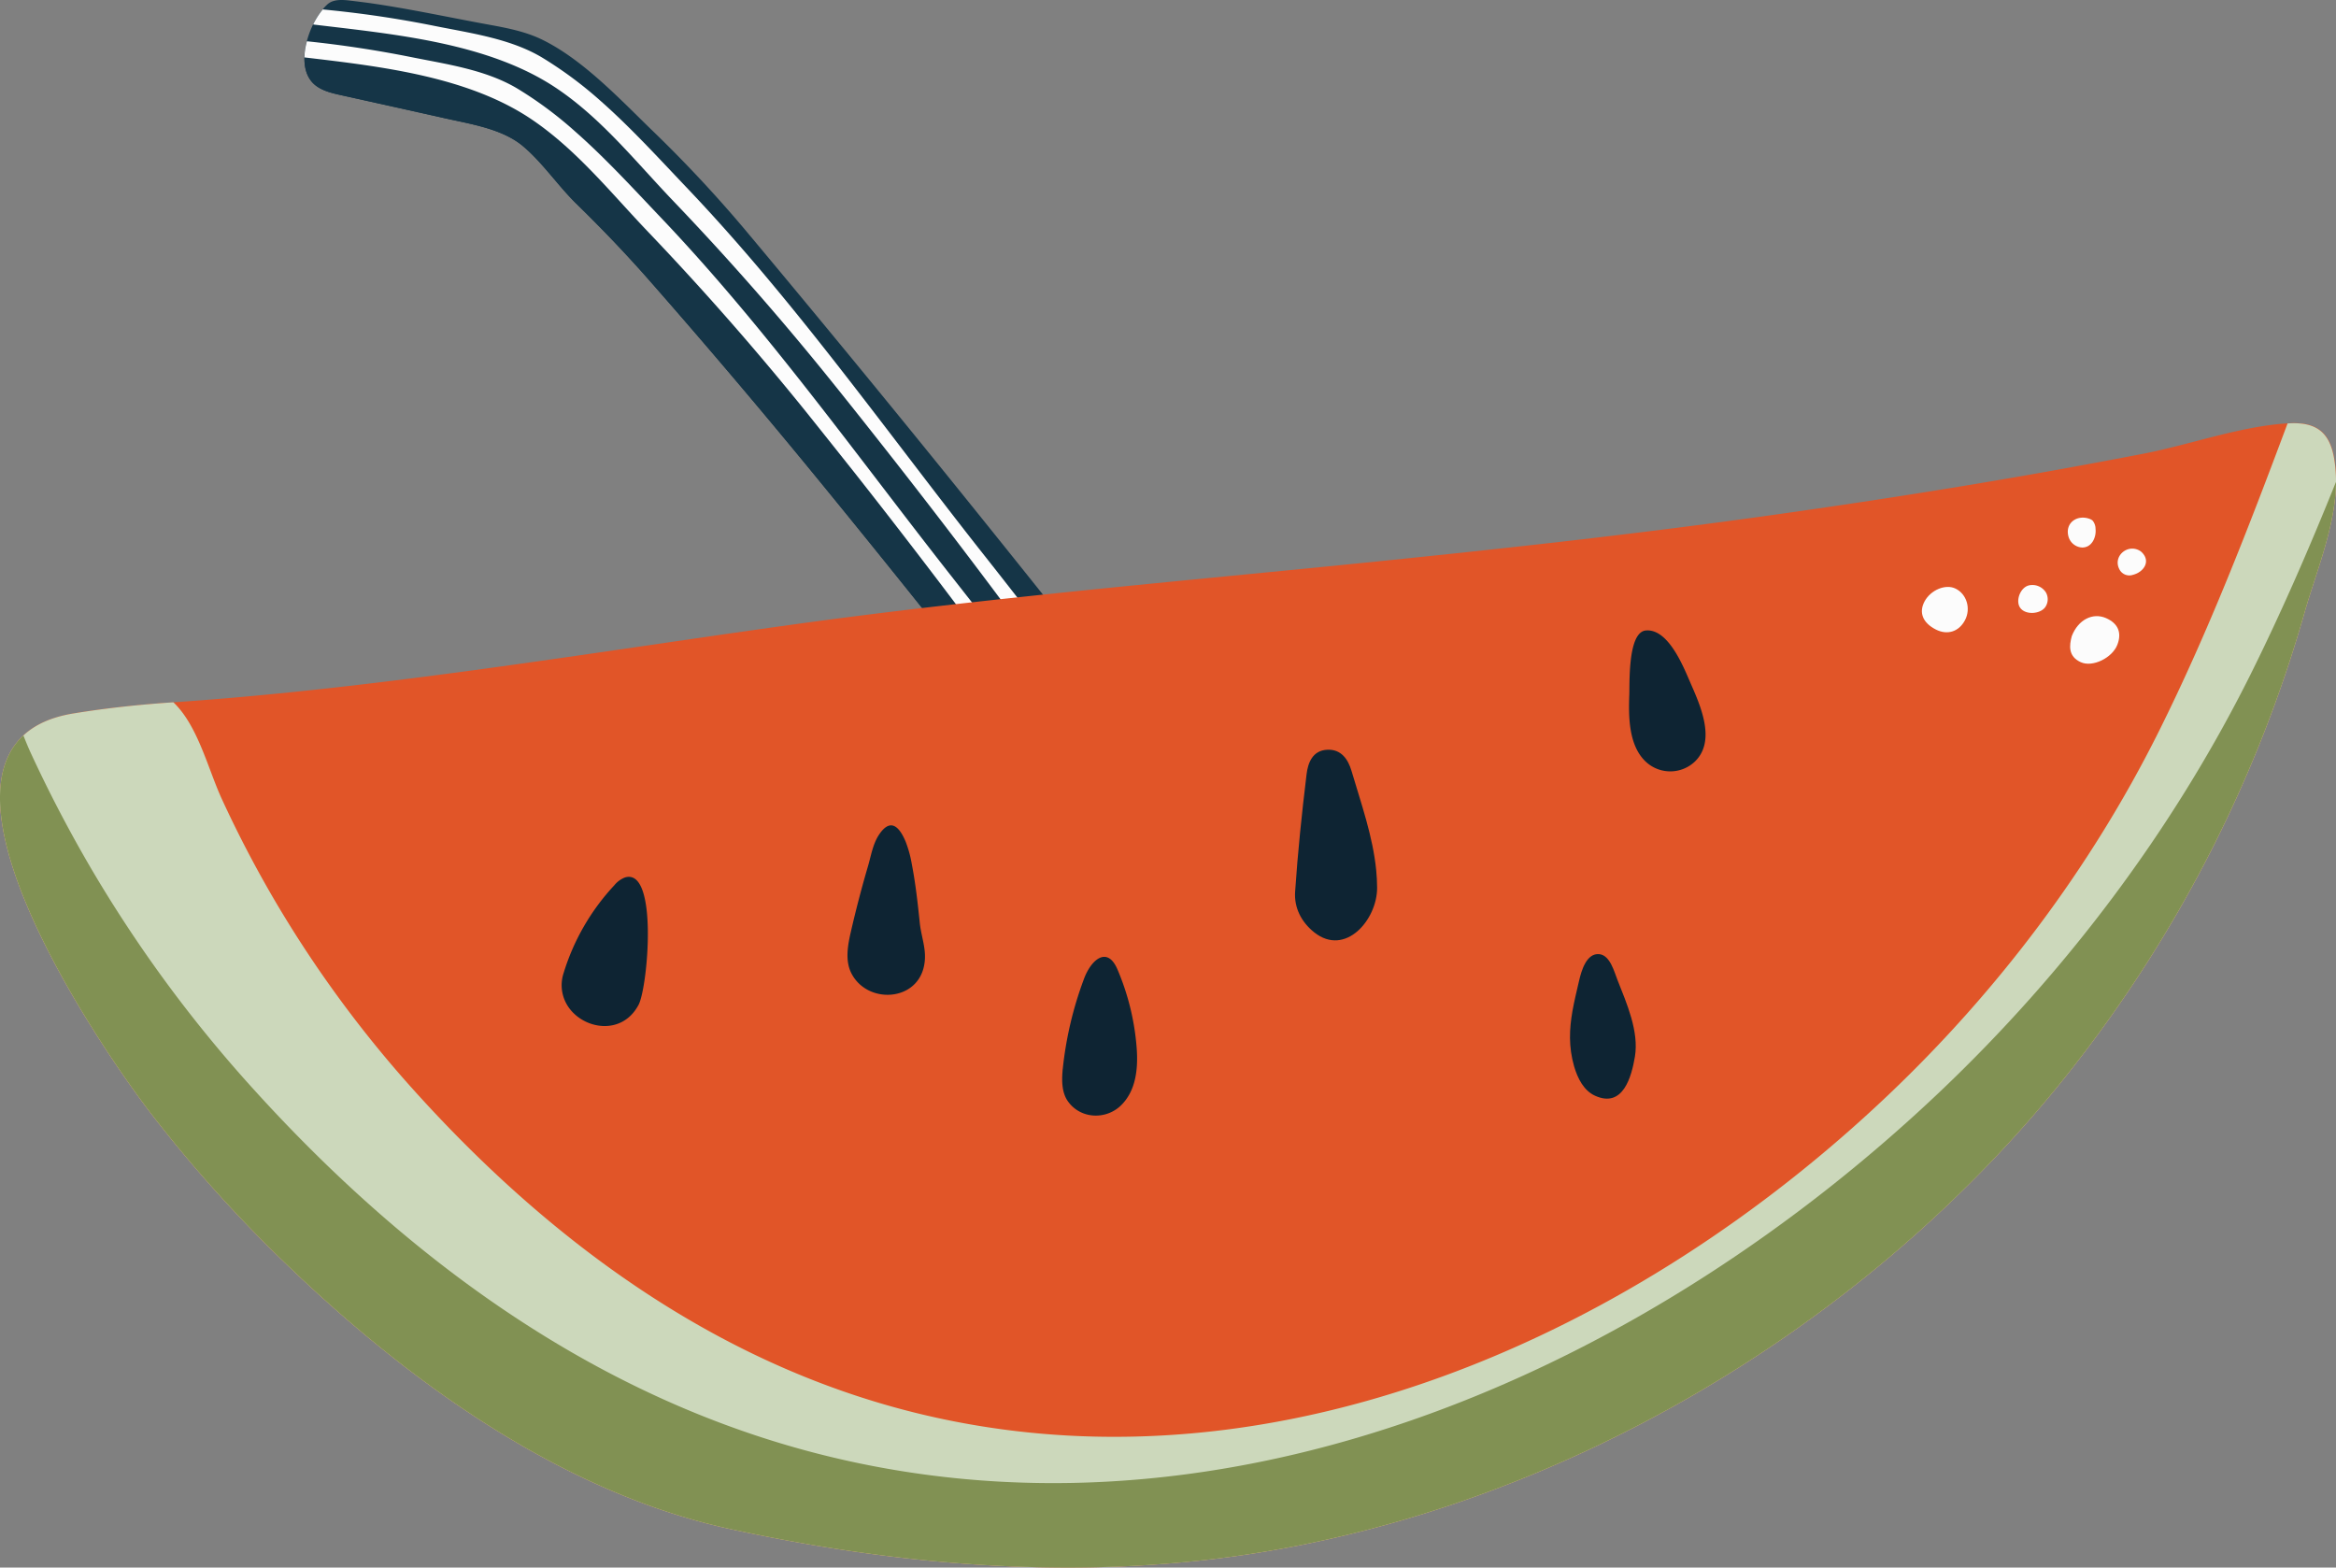 <svg xmlns="http://www.w3.org/2000/svg" width="1080" height="724.69" viewBox="0 0 1080 724.69"><rect x="0" y="0" width="1080" height="724.69" fill="#808080" stroke="none"/><g id="Layer_2" data-name="Layer 2"><g id="Summer_vibe05_563826894"><g id="Summer_vibe05_563826894-2" data-name="Summer_vibe05_563826894"><path d="M140.76 26.54c-.13 5.4 1.42 10.32 5.62 13.31 3.32 2.34 7.42 3.29 11.41 4.17 16 3.55 31.94 7.07 47.91 10.66 11.84 2.67 26.34 4.82 35.93 12.76C250.7 75 257.91 85.8 266.4 94.12c11.65 11.37 22.92 23.12 33.65 35.33q38.76 44.12 76 89.53c32.81 40 65 80.5 97.2 121 13.88 17.39 27.07 35.31 40.91 52.77a91.86 91.86.0 0 0 13.05 12.8 26.84 26.84.0 0 0 2.7 2 12.38 12.38.0 0 0 1.57.95.48.48.0 0 0 .28.13 14.64 14.64.0 0 0 2 1 .87.87.0 0 1 .17.07 17.24 17.24.0 0 0 2.19.77s0 0 .07.0.0.0.07.0c.45.13.91.27 1.39.36a3.53 3.53.0 0 0 .63.13 11.5 11.5.0 0 0 1.14.23 14.26 14.26.0 0 0 1.7.19c.66.05 1.35.08 2 .07h.14a19.87 19.87.0 0 0 4.28-.51l.66-.15a21.35 21.35.0 0 0 7.22-3.18 24 24 0 0 0 3.9-3.24 22.1 22.1.0 0 0 3.17-4.09 23.91 23.91.0 0 0-2.18-27.38c-38.75-48.55-77.29-97.23-116.3-145.56Q396 167.85 346.91 109.14A605.86 605.86.0 0 0 302 60.75c-15.12-14.6-32-32.82-51-42.25-8.05-4-17-5.65-25.82-7.25-18.46-3.38-36.92-7.42-55.51-10-2.67-.34-5.38-.69-8.08-1-3.54-.4-7.52-.62-10.19 1.74a20.82 20.82.0 0 0-2.25 2.38 36.41 36.41.0 0 0-4.44 7 42.87 42.87.0 0 0-2.87 7.76 33 33 0 0 0-1 5.06 13.38 13.38.0 0 0-.11 1.67A4.41 4.41.0 0 0 140.76 26.54z" fill="#153547"/><path d="M140.76 26.54c-.13 5.4 1.42 10.32 5.62 13.31 3.32 2.34 7.42 3.29 11.41 4.17 16 3.55 31.94 7.07 47.91 10.66 11.84 2.67 26.34 4.82 35.93 12.76C250.7 75 257.91 85.8 266.4 94.12c11.65 11.37 22.92 23.12 33.65 35.33q38.76 44.12 76 89.53c32.81 40 65 80.5 97.2 121 13.88 17.39 27.07 35.31 40.91 52.77a91.86 91.86.0 0 0 13.05 12.8 26.84 26.84.0 0 0 2.7 2 12.38 12.38.0 0 0 1.57.95.48.48.0 0 0 .28.13 14.64 14.64.0 0 0 2 1 .87.87.0 0 1 .17.07 17.24 17.24.0 0 0 2.19.77s0 0 .07.0.0.0.07.0c.45.13.91.27 1.39.36a3.53 3.53.0 0 0 .63.13 11.5 11.5.0 0 0 1.14.23 14.26 14.26.0 0 0 1.7.19c.66.05 1.35.08 2 .07h.14a22.23 22.23.0 0 0 4.28-.51l-.12-1.24a25.1 25.1.0 0 0-5.33-12.7q-23-28.81-46-57.69-35-44-70.33-87.87-48.07-59.52-97.13-118.21a603.61 603.61.0 0 0-44.87-48.35C268.7 70.28 251.87 52 232.81 42.6c-8-4-17-5.65-25.78-7.26C188.57 32 170.1 28 151.51 25.38c-2.71-.38-5.38-.72-8.08-1-.83-.09-1.66-.18-2.53-.21a13.38 13.38.0 0 0-.11 1.67A4.41 4.41.0 0 0 140.76 26.54z" fill="#153547"/><path d="M144.77 11.32c37.17 4.5 81.7 8.35 113.29 30 20.51 14 36.18 33.8 53.25 51.64q38.57 40.32 73.57 83.88c7.39 9.17 14.72 18.42 22 27.66Q450.65 260 492.18 317.26q20.74 28.58 40.91 57.62Q543.2 389.37 553.15 404c.36.51 1.17 1.88 2.3 3.63a24 24 0 0 0 3.9-3.24 22.1 22.1.0 0 0 3.17-4.09q-43.07-61-89-120-10.47-13.46-21-26.77C408.14 197.11 366.62 138.22 317 86.23c-12.64-13.29-25.43-27.31-39.45-39.68a184.31 184.31.0 0 0-27-20C236 17.88 217.79 15.36 201.3 12.06a497.68 497.68.0 0 0-52.09-7.69A36.41 36.41.0 0 0 144.77 11.32z" fill="#fcfcfc"/><path d="M140.76 26.54c35.5 4.18 76.24 8.87 105.69 29.1 20.55 14.08 36.22 33.79 53.26 51.63q38.55 40.38 73.6 83.92 11 13.76 22 27.62 43.76 55.53 85.25 112.73 20.81 28.63 40.95 57.62 7.37 10.59 14.69 21.29s0 0 .07.0c.45.13.91.27 1.39.36a3.53 3.53.0 0 0 .63.13 11.5 11.5.0 0 0 1.14.23 14.26 14.26.0 0 0 1.7.19c.66.05 1.35.08 2 .07h.14a19.87 19.87.0 0 0 4.28-.51l.66-.15c-.25-.37-.5-.75-.78-1.09q-25.16-35.58-51.3-70.39-16.92-22.5-34.22-44.76c-7-9-14-17.88-21-26.81C396.57 211.39 355 152.54 305.46 100.51 292.82 87.22 280 73.2 266 60.87a179.65 179.65.0 0 0-26.93-20c-14.69-8.73-32.83-11.21-49.35-14.55Q166 21.59 141.9 19.08a33 33 0 0 0-1 5.06 13.38 13.38.0 0 0-.11 1.67A4.41 4.41.0 0 0 140.76 26.54z" fill="#fcfcfc"/><path d="M1080 222.78c-.17 20.28-9 41.13-14.43 60A612.76 612.76.0 0 1 959.49 492C863.75 615.23 712.06 704 556.42 721.28a573.05 573.05.0 0 1-70.31 3.36c-50.15-.59-100.34-7.27-149.17-17.91C255.05 688.81 180 632.39 121.86 574.09a624 624 0 0 1-51.59-58.72C49.56 488.61-28.25 376.22 10.81 340c5.36-5 12.92-8.51 23.15-10.17 15.2-2.49 30.59-4.11 46-5.14h.21c95.69-6.53 190.29-22.6 285.17-35.79 94.23-13.1 189.07-20.85 283.66-30.59.13.0.31.0.48-.06 55-5.64 109.95-11.81 164.71-19.42 41-5.7 81.92-12 122.69-19.11q27.17-4.77 54.27-10c21.31-4.14 44.93-12.74 66.54-14 .42-.06.8-.05 1.18-.09 13.58-.6 19.17 5.5 20.75 19A58.05 58.05.0 0 1 1080 222.78z" fill="#e15528"/><path d="M1080 222.78c-.17 20.28-9 41.13-14.43 60A612.76 612.76.0 0 1 959.49 492C863.75 615.23 712.06 704 556.42 721.28a573.05 573.05.0 0 1-70.31 3.36c-50.15-.59-100.34-7.27-149.17-17.91C255.05 688.81 180 632.39 121.86 574.09a624 624 0 0 1-51.59-58.72C49.56 488.61-28.25 376.22 10.81 340c5.36-5 12.92-8.51 23.15-10.17 15.2-2.49 30.59-4.11 46-5.14h.21c11.37 10.82 16 30.85 22.43 44.79a537.06 537.06.0 0 0 25.12 48 539.06 539.06.0 0 0 64.18 87.17c65 72 145 129.79 241.3 150.82C594.08 690.65 757.51 615.94 873 506.22c50.82-48.3 93.69-105.17 125-167.9 23-46.1 41.56-94.3 59.6-142.54.42-.06.8-.05 1.18-.09 13.58-.6 19.17 5.5 20.75 19A58.05 58.05.0 0 1 1080 222.78z" fill="#ccd8bb"/><path d="M1080 222.78c-.17 20.28-9 41.13-14.43 60A612.76 612.76.0 0 1 959.49 492C863.75 615.23 712.06 704 556.42 721.28a573.05 573.05.0 0 1-70.31 3.36c-50.15-.59-100.34-7.27-149.17-17.91C255.05 688.81 180 632.39 121.86 574.09a624 624 0 0 1-51.59-58.72C49.56 488.61-28.25 376.22 10.81 340c1.1 2.75 2.17 5.39 3.31 7.87a620.12 620.12.0 0 0 28.8 55 616 616 0 0 0 73.56 99.87C191 585.23 282.63 651.49 393 675.59c184.38 40.31 371.63-45.33 504-171 58.22-55.34 107.33-120.49 143.28-192.37C1054.83 283 1067.81 253.07 1080 222.78z" fill="#819153"/><path d="M491.26 495c0-.24.0-.48.07-.72a168.21 168.21.0 0 1 9.74-41.51c3.24-9 10.81-15.73 15.56-4.61a114.32 114.32.0 0 1 8.89 36.34c.69 9.4-.22 19.8-7.4 26.67-6.79 6.48-18.3 6.25-24.22-1.79C490.94 505.4 490.84 5e2 491.26 495z" fill="#0e2433"/><path d="M727 467.36c.81-4.53 1.93-9.12 3.05-13.94 1-4.32 3.35-13 9.42-12.3 4.92.55 6.84 8.13 8.32 11.87 4.33 11 10 23.81 8.08 35.51-1.53 9.08-5.42 24-18.46 18.05-5.19-2.36-8-8-9.63-13.48C725.14 483.91 725.55 475.73 727 467.36z" fill="#0e2433"/><path d="M636.26 402.31c.26 2.68.41 5.38.42 8.09.06 14.76-14.67 32.05-29.08 20.63-6-4.8-9.33-11.42-8.83-18.76 1.22-18.16 3.1-36.29 5.3-54.36.63-5.24 2.78-11 9.55-11.3 6.48-.32 9.66 4.45 11.23 9.8C629.31 371.51 634.72 386.7 636.26 402.31z" fill="#0e2433"/><path d="M425.72 429.93c1.06 5.81 2.88 11 1.32 17.35-3.87 15.89-26.15 16.74-33.37 2.78-3.05-5.9-1.75-13-.25-19.48q3.49-15.18 7.88-30.15c1.42-4.84 2.24-10.24 5.08-14.52 5.12-7.71 9.22-4.17 12.3 3.12a53.23 53.23.0 0 1 2.89 10.54c1.74 9 2.73 18 3.66 27C425.35 427.75 425.52 428.85 425.72 429.93z" fill="#0e2433"/><path d="M753.43 312.48c.33-8.77 1.61-20.38 7.43-21 10.52-1 17.53 17 20.77 24.42 4.54 10.37 11.85 26.57 2 36.14a16.55 16.55.0 0 1-22.58.24c-8.21-7.52-8.16-21.21-7.77-31.43C753.32 319.23 753.29 316.1 753.43 312.48z" fill="#0e2433"/><path d="M262.47 465.05a17.82 17.82.0 0 1-1.89-15.21A104 104 0 0 1 284 409.29a11.93 11.93.0 0 1 4.95-3.64c15.51-4.68 10.58 50.75 6.28 58.88C287.56 479.06 269.42 475.93 262.47 465.05z" fill="#0e2433"/><path d="M957.83 294.12c2.95-7.67 9.73-11.05 15.86-8.36 5.46 2.4 7.4 6.6 5.24 12.27-2.34 6.12-11.47 10.6-16.92 8.11C956.08 303.43 956.7 298.39 957.83 294.12z" fill="#fcfcfc"/><path d="M904.05 272.09c5.21 2.51 7.25 9.22 4.44 14.59s-8.13 7.05-13.45 4.37c-6.06-3.06-8-7.82-5.3-12.95C892.55 272.77 899.45 269.87 904.05 272.09z" fill="#fcfcfc"/><path d="M945.52 280.76a5.23 5.23.0 0 1-1 1c-3.39 2.62-10.37 2.2-11.31-2.65-.65-3.34 1.55-7.93 5.14-8.55a7.39 7.39.0 0 1 7.52 3.31A6.39 6.39.0 0 1 945.52 280.76z" fill="#fcfcfc"/><path d="M989.08 254.49a5 5 0 0 1 1.15.85c4.31 4.26.74 9.19-4.07 10.39a5.15 5.15.0 0 1-6.35-2.63C976.81 257.2 983.48 251.41 989.08 254.49z" fill="#fcfcfc"/><path d="M966.61 240.1a3.8 3.8.0 0 1 .88.6 6 6 0 0 1 1.34 3.79c.41 3.88-1.68 8.66-6.19 8.63a6.92 6.92.0 0 1-6.32-5.06c-1.69-6.1 3.65-10.08 9.27-8.35A6.93 6.93.0 0 1 966.61 240.1z" fill="#fcfcfc"/></g></g></g></svg>